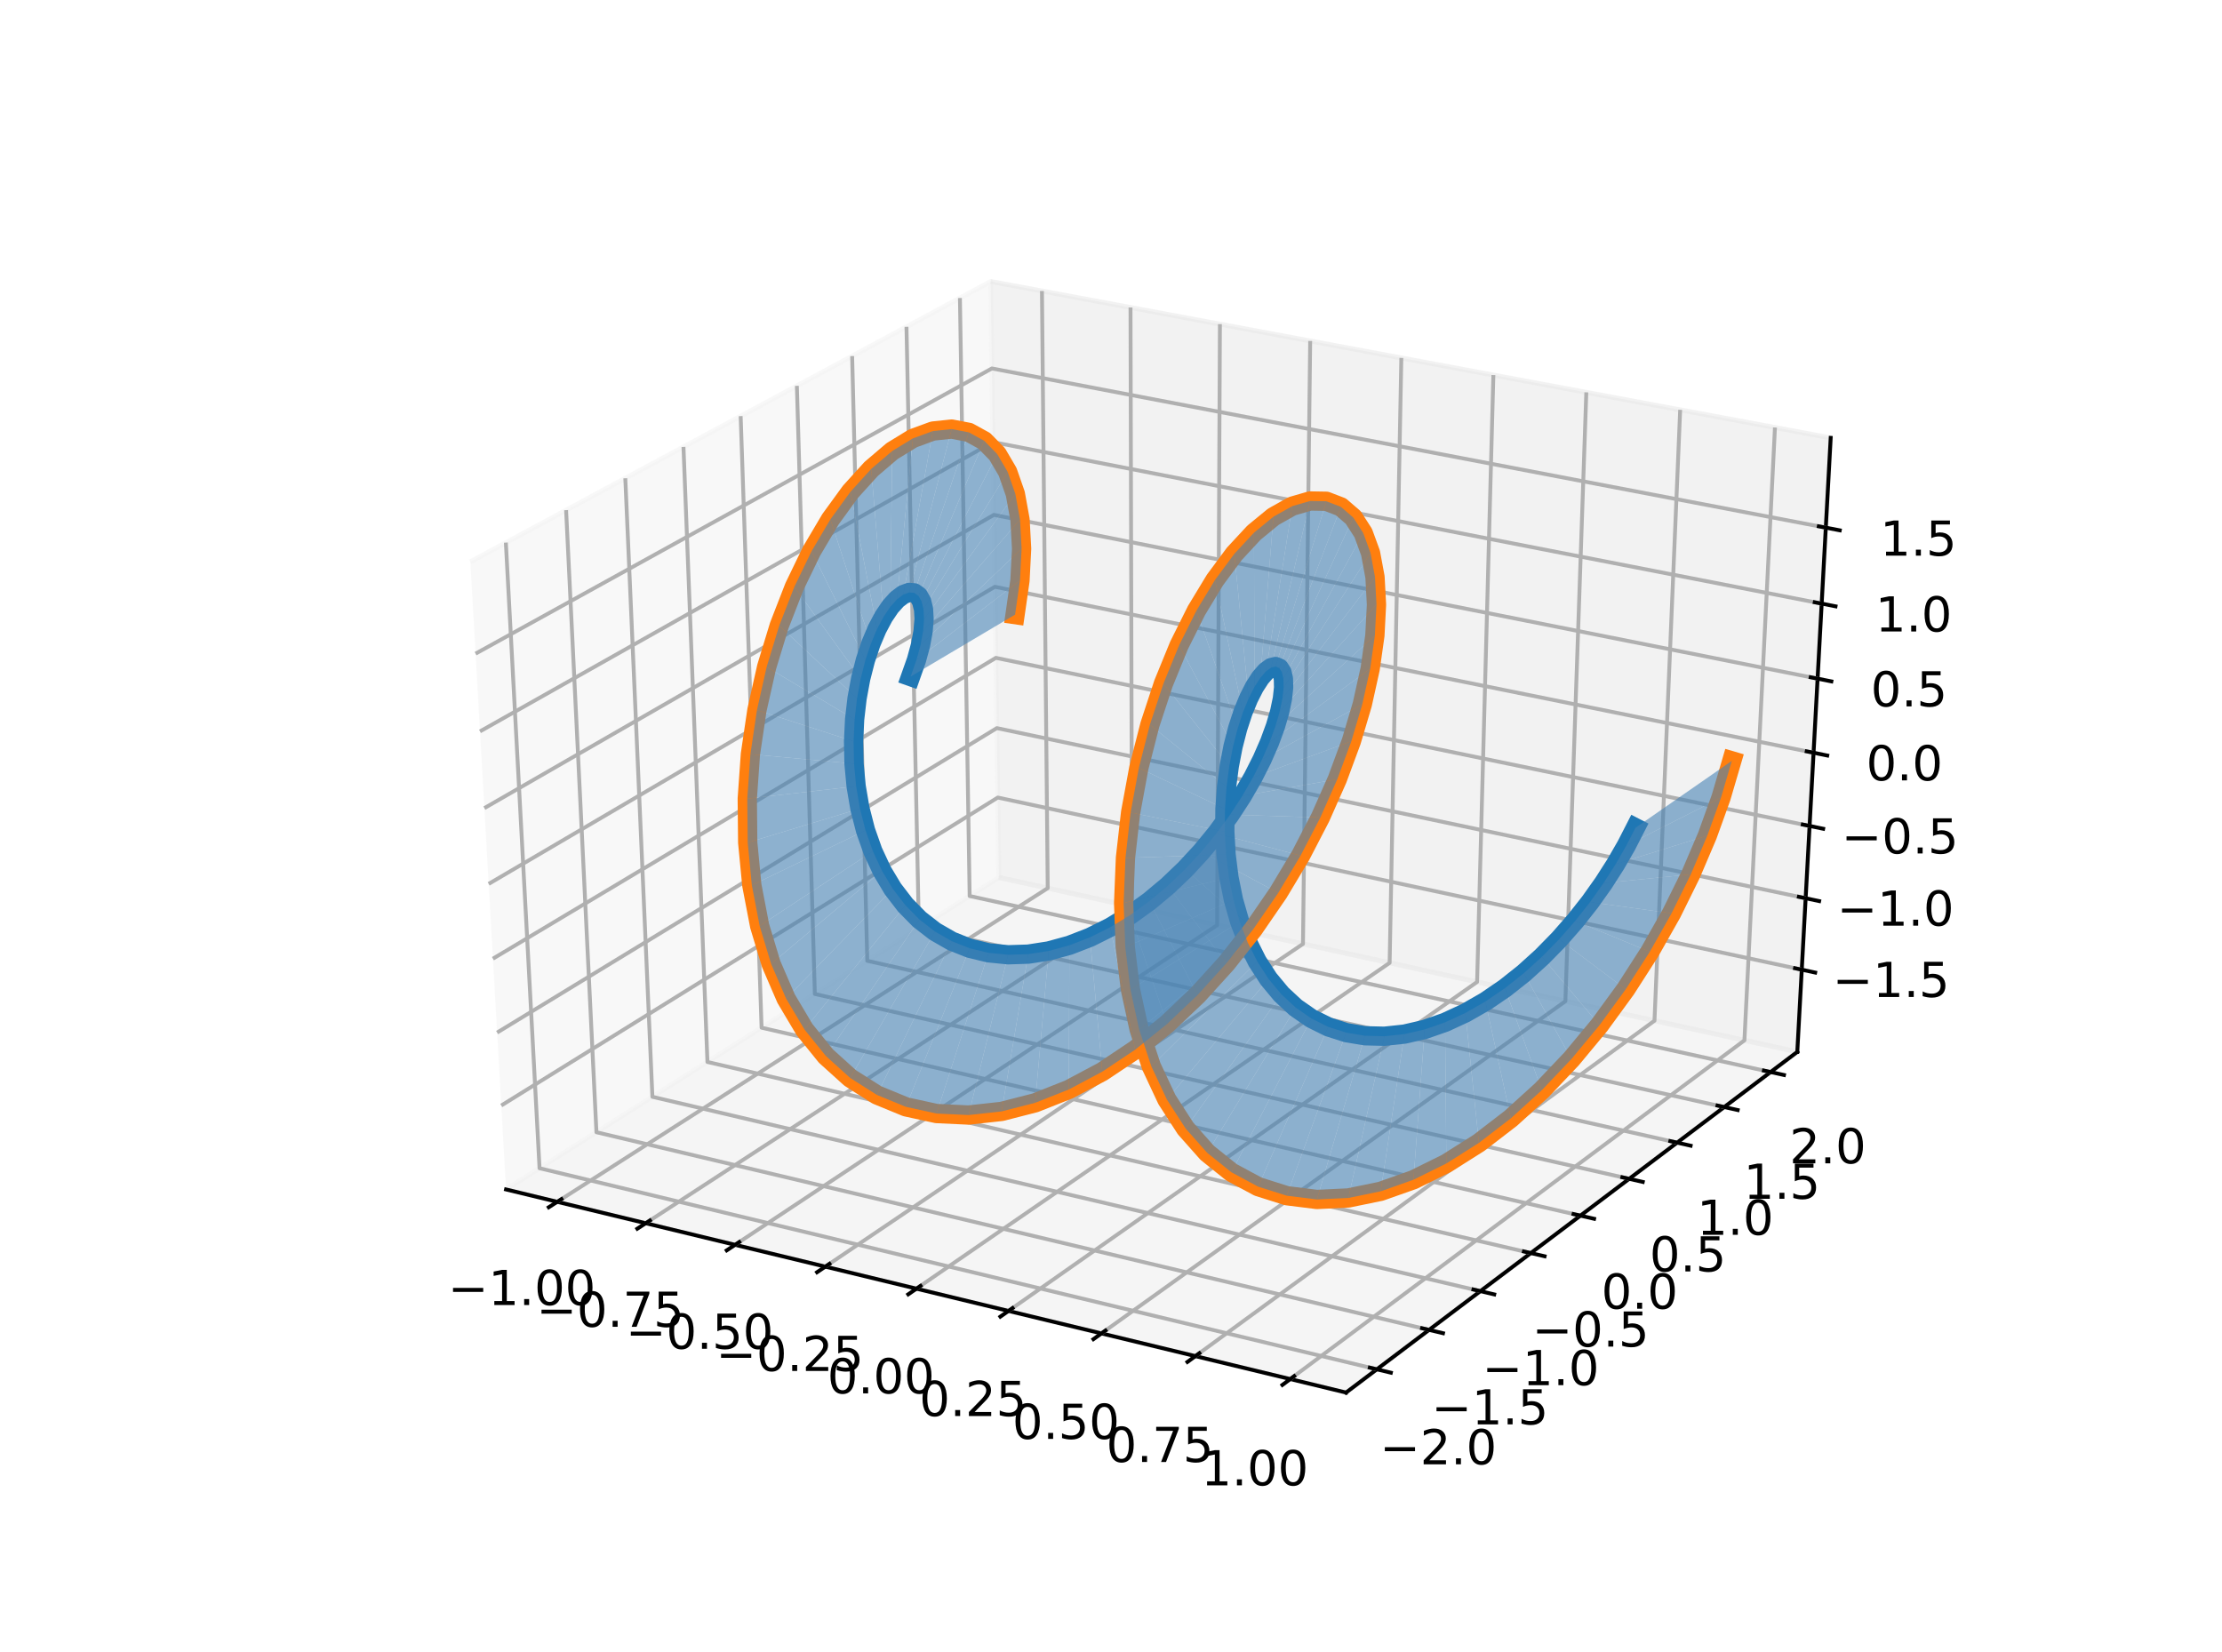<?xml version="1.0" encoding="utf-8" standalone="no"?>
<!DOCTYPE svg PUBLIC "-//W3C//DTD SVG 1.1//EN"
  "http://www.w3.org/Graphics/SVG/1.1/DTD/svg11.dtd">
<!-- Created with matplotlib (https://matplotlib.org/) -->
<svg height="342.72pt" version="1.1" viewBox="0 0 460.8 342.72" width="460.8pt" xmlns="http://www.w3.org/2000/svg" xmlns:xlink="http://www.w3.org/1999/xlink">
 <defs>
  <style type="text/css">
*{stroke-linecap:butt;stroke-linejoin:round;}
  </style>
 </defs>
 <g id="figure_1">
  <g id="patch_1">
   <path d="M 0 342.72 
L 460.8 342.72 
L 460.8 0 
L 0 0 
z
" style="fill:#ffffff;"/>
  </g>
  <g id="patch_2">
   <path d="M 57.6 305.021 
L 414.72 305.021 
L 414.72 41.126 
L 57.6 41.126 
z
" style="fill:#ffffff;"/>
  </g>
  <g id="pane3d_1">
   <g id="patch_3">
    <path d="M 104.942 246.709 
L 207.151 182.009 
L 205.45 58.376 
L 97.541 116.508 
" style="fill:#f2f2f2;opacity:0.5;stroke:#f2f2f2;stroke-linejoin:miter;"/>
   </g>
  </g>
  <g id="pane3d_2">
   <g id="patch_4">
    <path d="M 207.151 182.009 
L 372.721 218.181 
L 379.649 90.82 
L 205.45 58.376 
" style="fill:#e6e6e6;opacity:0.5;stroke:#e6e6e6;stroke-linejoin:miter;"/>
   </g>
  </g>
  <g id="pane3d_3">
   <g id="patch_5">
    <path d="M 104.942 246.709 
L 279.144 288.838 
L 372.721 218.181 
L 207.151 182.009 
" style="fill:#ececec;opacity:0.5;stroke:#ececec;stroke-linejoin:miter;"/>
   </g>
  </g>
  <g id="axis3d_1">
   <g id="line2d_1">
    <path d="M 104.942 246.709 
L 279.144 288.838 
" style="fill:none;stroke:#000000;stroke-linecap:square;stroke-width:0.8;"/>
   </g>
   <g id="Line3DCollection_1">
    <path d="M 115.562 249.278 
L 217.277 184.221 
L 216.082 60.356 
" style="fill:none;stroke:#b0b0b0;stroke-width:0.8;"/>
    <path d="M 133.91 253.715 
L 234.762 188.041 
L 234.446 63.776 
" style="fill:none;stroke:#b0b0b0;stroke-width:0.8;"/>
    <path d="M 152.44 258.196 
L 252.406 191.895 
L 252.987 67.229 
" style="fill:none;stroke:#b0b0b0;stroke-width:0.8;"/>
    <path d="M 171.153 262.722 
L 270.212 195.785 
L 271.708 70.716 
" style="fill:none;stroke:#b0b0b0;stroke-width:0.8;"/>
    <path d="M 190.052 267.292 
L 288.183 199.712 
L 290.61 74.236 
" style="fill:none;stroke:#b0b0b0;stroke-width:0.8;"/>
    <path d="M 209.142 271.909 
L 306.321 203.674 
L 309.697 77.791 
" style="fill:none;stroke:#b0b0b0;stroke-width:0.8;"/>
    <path d="M 228.423 276.572 
L 324.628 207.674 
L 328.971 81.381 
" style="fill:none;stroke:#b0b0b0;stroke-width:0.8;"/>
    <path d="M 247.899 281.282 
L 343.107 211.711 
L 348.435 85.006 
" style="fill:none;stroke:#b0b0b0;stroke-width:0.8;"/>
    <path d="M 267.574 286.04 
L 361.759 215.786 
L 368.092 88.667 
" style="fill:none;stroke:#b0b0b0;stroke-width:0.8;"/>
   </g>
   <g id="xtick_1">
    <g id="line2d_2">
     <path d="M 116.439 248.717 
L 113.806 250.401 
" style="fill:none;stroke:#000000;stroke-linecap:square;stroke-width:0.8;"/>
    </g>
    <g id="text_1">
     <!-- −1.00 -->
     <defs>
      <path d="M 10.594 35.5 
L 73.188 35.5 
L 73.188 27.203 
L 10.594 27.203 
z
" id="DejaVuSans-8722"/>
      <path d="M 12.406 8.297 
L 28.516 8.297 
L 28.516 63.922 
L 10.984 60.406 
L 10.984 69.391 
L 28.422 72.906 
L 38.281 72.906 
L 38.281 8.297 
L 54.391 8.297 
L 54.391 0 
L 12.406 0 
z
" id="DejaVuSans-49"/>
      <path d="M 10.688 12.406 
L 21 12.406 
L 21 0 
L 10.688 0 
z
" id="DejaVuSans-46"/>
      <path d="M 31.781 66.406 
Q 24.172 66.406 20.328 58.906 
Q 16.5 51.422 16.5 36.375 
Q 16.5 21.391 20.328 13.891 
Q 24.172 6.391 31.781 6.391 
Q 39.453 6.391 43.281 13.891 
Q 47.125 21.391 47.125 36.375 
Q 47.125 51.422 43.281 58.906 
Q 39.453 66.406 31.781 66.406 
z
M 31.781 74.219 
Q 44.047 74.219 50.516 64.516 
Q 56.984 54.828 56.984 36.375 
Q 56.984 17.969 50.516 8.266 
Q 44.047 -1.422 31.781 -1.422 
Q 19.531 -1.422 13.062 8.266 
Q 6.594 17.969 6.594 36.375 
Q 6.594 54.828 13.062 64.516 
Q 19.531 74.219 31.781 74.219 
z
" id="DejaVuSans-48"/>
     </defs>
     <g transform="translate(92.893 270.683)scale(0.1 -0.1)">
      <use xlink:href="#DejaVuSans-8722"/>
      <use x="83.789" xlink:href="#DejaVuSans-49"/>
      <use x="147.412" xlink:href="#DejaVuSans-46"/>
      <use x="179.199" xlink:href="#DejaVuSans-48"/>
      <use x="242.822" xlink:href="#DejaVuSans-48"/>
     </g>
    </g>
   </g>
   <g id="xtick_2">
    <g id="line2d_3">
     <path d="M 134.78 253.149 
L 132.169 254.849 
" style="fill:none;stroke:#000000;stroke-linecap:square;stroke-width:0.8;"/>
    </g>
    <g id="text_2">
     <!-- −0.75 -->
     <defs>
      <path d="M 8.203 72.906 
L 55.078 72.906 
L 55.078 68.703 
L 28.609 0 
L 18.312 0 
L 43.219 64.594 
L 8.203 64.594 
z
" id="DejaVuSans-55"/>
      <path d="M 10.797 72.906 
L 49.516 72.906 
L 49.516 64.594 
L 19.828 64.594 
L 19.828 46.734 
Q 21.969 47.469 24.109 47.828 
Q 26.266 48.188 28.422 48.188 
Q 40.625 48.188 47.75 41.5 
Q 54.891 34.812 54.891 23.391 
Q 54.891 11.625 47.562 5.094 
Q 40.234 -1.422 26.906 -1.422 
Q 22.312 -1.422 17.547 -0.641 
Q 12.797 0.141 7.719 1.703 
L 7.719 11.625 
Q 12.109 9.234 16.797 8.062 
Q 21.484 6.891 26.703 6.891 
Q 35.156 6.891 40.078 11.328 
Q 45.016 15.766 45.016 23.391 
Q 45.016 31 40.078 35.438 
Q 35.156 39.891 26.703 39.891 
Q 22.75 39.891 18.812 39.016 
Q 14.891 38.141 10.797 36.281 
z
" id="DejaVuSans-53"/>
     </defs>
     <g transform="translate(111.239 275.197)scale(0.1 -0.1)">
      <use xlink:href="#DejaVuSans-8722"/>
      <use x="83.789" xlink:href="#DejaVuSans-48"/>
      <use x="147.412" xlink:href="#DejaVuSans-46"/>
      <use x="179.199" xlink:href="#DejaVuSans-55"/>
      <use x="242.822" xlink:href="#DejaVuSans-53"/>
     </g>
    </g>
   </g>
   <g id="xtick_3">
    <g id="line2d_4">
     <path d="M 153.302 257.624 
L 150.713 259.341 
" style="fill:none;stroke:#000000;stroke-linecap:square;stroke-width:0.8;"/>
    </g>
    <g id="text_3">
     <!-- −0.50 -->
     <g transform="translate(129.767 279.755)scale(0.1 -0.1)">
      <use xlink:href="#DejaVuSans-8722"/>
      <use x="83.789" xlink:href="#DejaVuSans-48"/>
      <use x="147.412" xlink:href="#DejaVuSans-46"/>
      <use x="179.199" xlink:href="#DejaVuSans-53"/>
      <use x="242.822" xlink:href="#DejaVuSans-48"/>
     </g>
    </g>
   </g>
   <g id="xtick_4">
    <g id="line2d_5">
     <path d="M 172.007 262.144 
L 169.441 263.878 
" style="fill:none;stroke:#000000;stroke-linecap:square;stroke-width:0.8;"/>
    </g>
    <g id="text_4">
     <!-- −0.25 -->
     <defs>
      <path d="M 19.188 8.297 
L 53.609 8.297 
L 53.609 0 
L 7.328 0 
L 7.328 8.297 
Q 12.938 14.109 22.625 23.891 
Q 32.328 33.688 34.812 36.531 
Q 39.547 41.844 41.422 45.531 
Q 43.312 49.219 43.312 52.781 
Q 43.312 58.594 39.234 62.25 
Q 35.156 65.922 28.609 65.922 
Q 23.969 65.922 18.812 64.312 
Q 13.672 62.703 7.812 59.422 
L 7.812 69.391 
Q 13.766 71.781 18.938 73 
Q 24.125 74.219 28.422 74.219 
Q 39.75 74.219 46.484 68.547 
Q 53.219 62.891 53.219 53.422 
Q 53.219 48.922 51.531 44.891 
Q 49.859 40.875 45.406 35.406 
Q 44.188 33.984 37.641 27.219 
Q 31.109 20.453 19.188 8.297 
z
" id="DejaVuSans-50"/>
     </defs>
     <g transform="translate(148.478 284.358)scale(0.1 -0.1)">
      <use xlink:href="#DejaVuSans-8722"/>
      <use x="83.789" xlink:href="#DejaVuSans-48"/>
      <use x="147.412" xlink:href="#DejaVuSans-46"/>
      <use x="179.199" xlink:href="#DejaVuSans-50"/>
      <use x="242.822" xlink:href="#DejaVuSans-53"/>
     </g>
    </g>
   </g>
   <g id="xtick_5">
    <g id="line2d_6">
     <path d="M 190.899 266.709 
L 188.356 268.461 
" style="fill:none;stroke:#000000;stroke-linecap:square;stroke-width:0.8;"/>
    </g>
    <g id="text_5">
     <!-- 0.00 -->
     <g transform="translate(171.567 289.007)scale(0.1 -0.1)">
      <use xlink:href="#DejaVuSans-48"/>
      <use x="63.623" xlink:href="#DejaVuSans-46"/>
      <use x="95.41" xlink:href="#DejaVuSans-48"/>
      <use x="159.033" xlink:href="#DejaVuSans-48"/>
     </g>
    </g>
   </g>
   <g id="xtick_6">
    <g id="line2d_7">
     <path d="M 209.98 271.32 
L 207.461 273.089 
" style="fill:none;stroke:#000000;stroke-linecap:square;stroke-width:0.8;"/>
    </g>
    <g id="text_6">
     <!-- 0.25 -->
     <g transform="translate(190.655 293.703)scale(0.1 -0.1)">
      <use xlink:href="#DejaVuSans-48"/>
      <use x="63.623" xlink:href="#DejaVuSans-46"/>
      <use x="95.41" xlink:href="#DejaVuSans-50"/>
      <use x="159.033" xlink:href="#DejaVuSans-53"/>
     </g>
    </g>
   </g>
   <g id="xtick_7">
    <g id="line2d_8">
     <path d="M 229.254 275.977 
L 226.758 277.764 
" style="fill:none;stroke:#000000;stroke-linecap:square;stroke-width:0.8;"/>
    </g>
    <g id="text_7">
     <!-- 0.50 -->
     <g transform="translate(209.936 298.447)scale(0.1 -0.1)">
      <use xlink:href="#DejaVuSans-48"/>
      <use x="63.623" xlink:href="#DejaVuSans-46"/>
      <use x="95.41" xlink:href="#DejaVuSans-53"/>
      <use x="159.033" xlink:href="#DejaVuSans-48"/>
     </g>
    </g>
   </g>
   <g id="xtick_8">
    <g id="line2d_9">
     <path d="M 248.722 280.681 
L 246.252 282.486 
" style="fill:none;stroke:#000000;stroke-linecap:square;stroke-width:0.8;"/>
    </g>
    <g id="text_8">
     <!-- 0.75 -->
     <g transform="translate(229.412 303.238)scale(0.1 -0.1)">
      <use xlink:href="#DejaVuSans-48"/>
      <use x="63.623" xlink:href="#DejaVuSans-46"/>
      <use x="95.41" xlink:href="#DejaVuSans-55"/>
      <use x="159.033" xlink:href="#DejaVuSans-53"/>
     </g>
    </g>
   </g>
   <g id="xtick_9">
    <g id="line2d_10">
     <path d="M 268.388 285.433 
L 265.943 287.256 
" style="fill:none;stroke:#000000;stroke-linecap:square;stroke-width:0.8;"/>
    </g>
    <g id="text_9">
     <!-- 1.00 -->
     <g transform="translate(249.087 308.079)scale(0.1 -0.1)">
      <use xlink:href="#DejaVuSans-49"/>
      <use x="63.623" xlink:href="#DejaVuSans-46"/>
      <use x="95.41" xlink:href="#DejaVuSans-48"/>
      <use x="159.033" xlink:href="#DejaVuSans-48"/>
     </g>
    </g>
   </g>
  </g>
  <g id="axis3d_2">
   <g id="line2d_11">
    <path d="M 372.721 218.181 
L 279.144 288.838 
" style="fill:none;stroke:#000000;stroke-linecap:square;stroke-width:0.8;"/>
   </g>
   <g id="Line3DCollection_2">
    <path d="M 104.905 112.541 
L 111.891 242.31 
L 285.526 284.019 
" style="fill:none;stroke:#b0b0b0;stroke-width:0.8;"/>
    <path d="M 117.399 105.81 
L 123.691 234.841 
L 296.356 275.841 
" style="fill:none;stroke:#b0b0b0;stroke-width:0.8;"/>
    <path d="M 129.675 99.197 
L 135.296 227.495 
L 307 267.805 
" style="fill:none;stroke:#b0b0b0;stroke-width:0.8;"/>
    <path d="M 141.74 92.697 
L 146.71 220.269 
L 317.461 259.906 
" style="fill:none;stroke:#b0b0b0;stroke-width:0.8;"/>
    <path d="M 153.599 86.309 
L 157.939 213.161 
L 327.744 252.142 
" style="fill:none;stroke:#b0b0b0;stroke-width:0.8;"/>
    <path d="M 165.256 80.029 
L 168.987 206.167 
L 337.853 244.508 
" style="fill:none;stroke:#b0b0b0;stroke-width:0.8;"/>
    <path d="M 176.717 73.855 
L 179.858 199.286 
L 347.794 237.002 
" style="fill:none;stroke:#b0b0b0;stroke-width:0.8;"/>
    <path d="M 187.987 67.783 
L 190.557 192.513 
L 357.571 229.62 
" style="fill:none;stroke:#b0b0b0;stroke-width:0.8;"/>
    <path d="M 199.07 61.812 
L 201.087 185.848 
L 367.186 222.36 
" style="fill:none;stroke:#b0b0b0;stroke-width:0.8;"/>
   </g>
   <g id="xtick_10">
    <g id="line2d_12">
     <path d="M 284.073 283.67 
L 288.436 284.717 
" style="fill:none;stroke:#000000;stroke-linecap:square;stroke-width:0.8;"/>
    </g>
    <g id="text_10">
     <!-- −2.0 -->
     <g transform="translate(286.13 303.717)scale(0.1 -0.1)">
      <use xlink:href="#DejaVuSans-8722"/>
      <use x="83.789" xlink:href="#DejaVuSans-50"/>
      <use x="147.412" xlink:href="#DejaVuSans-46"/>
      <use x="179.199" xlink:href="#DejaVuSans-48"/>
     </g>
    </g>
   </g>
   <g id="xtick_11">
    <g id="line2d_13">
     <path d="M 294.912 275.498 
L 299.249 276.528 
" style="fill:none;stroke:#000000;stroke-linecap:square;stroke-width:0.8;"/>
    </g>
    <g id="text_11">
     <!-- −1.5 -->
     <g transform="translate(296.843 295.438)scale(0.1 -0.1)">
      <use xlink:href="#DejaVuSans-8722"/>
      <use x="83.789" xlink:href="#DejaVuSans-49"/>
      <use x="147.412" xlink:href="#DejaVuSans-46"/>
      <use x="179.199" xlink:href="#DejaVuSans-53"/>
     </g>
    </g>
   </g>
   <g id="xtick_12">
    <g id="line2d_14">
     <path d="M 305.564 267.467 
L 309.875 268.48 
" style="fill:none;stroke:#000000;stroke-linecap:square;stroke-width:0.8;"/>
    </g>
    <g id="text_12">
     <!-- −1.0 -->
     <g transform="translate(307.372 287.302)scale(0.1 -0.1)">
      <use xlink:href="#DejaVuSans-8722"/>
      <use x="83.789" xlink:href="#DejaVuSans-49"/>
      <use x="147.412" xlink:href="#DejaVuSans-46"/>
      <use x="179.199" xlink:href="#DejaVuSans-48"/>
     </g>
    </g>
   </g>
   <g id="xtick_13">
    <g id="line2d_15">
     <path d="M 316.033 259.575 
L 320.318 260.569 
" style="fill:none;stroke:#000000;stroke-linecap:square;stroke-width:0.8;"/>
    </g>
    <g id="text_13">
     <!-- −0.5 -->
     <g transform="translate(317.721 279.305)scale(0.1 -0.1)">
      <use xlink:href="#DejaVuSans-8722"/>
      <use x="83.789" xlink:href="#DejaVuSans-48"/>
      <use x="147.412" xlink:href="#DejaVuSans-46"/>
      <use x="179.199" xlink:href="#DejaVuSans-53"/>
     </g>
    </g>
   </g>
   <g id="xtick_14">
    <g id="line2d_16">
     <path d="M 326.325 251.816 
L 330.585 252.794 
" style="fill:none;stroke:#000000;stroke-linecap:square;stroke-width:0.8;"/>
    </g>
    <g id="text_14">
     <!-- 0.0 -->
     <g transform="translate(332.083 271.445)scale(0.1 -0.1)">
      <use xlink:href="#DejaVuSans-48"/>
      <use x="63.623" xlink:href="#DejaVuSans-46"/>
      <use x="95.41" xlink:href="#DejaVuSans-48"/>
     </g>
    </g>
   </g>
   <g id="xtick_15">
    <g id="line2d_17">
     <path d="M 336.443 244.188 
L 340.678 245.149 
" style="fill:none;stroke:#000000;stroke-linecap:square;stroke-width:0.8;"/>
    </g>
    <g id="text_15">
     <!-- 0.5 -->
     <g transform="translate(342.085 263.716)scale(0.1 -0.1)">
      <use xlink:href="#DejaVuSans-48"/>
      <use x="63.623" xlink:href="#DejaVuSans-46"/>
      <use x="95.41" xlink:href="#DejaVuSans-53"/>
     </g>
    </g>
   </g>
   <g id="xtick_16">
    <g id="line2d_18">
     <path d="M 346.392 236.687 
L 350.602 237.633 
" style="fill:none;stroke:#000000;stroke-linecap:square;stroke-width:0.8;"/>
    </g>
    <g id="text_16">
     <!-- 1.0 -->
     <g transform="translate(351.919 256.117)scale(0.1 -0.1)">
      <use xlink:href="#DejaVuSans-49"/>
      <use x="63.623" xlink:href="#DejaVuSans-46"/>
      <use x="95.41" xlink:href="#DejaVuSans-48"/>
     </g>
    </g>
   </g>
   <g id="xtick_17">
    <g id="line2d_19">
     <path d="M 356.176 229.31 
L 360.362 230.24 
" style="fill:none;stroke:#000000;stroke-linecap:square;stroke-width:0.8;"/>
    </g>
    <g id="text_17">
     <!-- 1.5 -->
     <g transform="translate(361.591 248.643)scale(0.1 -0.1)">
      <use xlink:href="#DejaVuSans-49"/>
      <use x="63.623" xlink:href="#DejaVuSans-46"/>
      <use x="95.41" xlink:href="#DejaVuSans-53"/>
     </g>
    </g>
   </g>
   <g id="xtick_18">
    <g id="line2d_20">
     <path d="M 365.8 222.055 
L 369.961 222.97 
" style="fill:none;stroke:#000000;stroke-linecap:square;stroke-width:0.8;"/>
    </g>
    <g id="text_18">
     <!-- 2.0 -->
     <g transform="translate(371.103 241.293)scale(0.1 -0.1)">
      <use xlink:href="#DejaVuSans-50"/>
      <use x="63.623" xlink:href="#DejaVuSans-46"/>
      <use x="95.41" xlink:href="#DejaVuSans-48"/>
     </g>
    </g>
   </g>
  </g>
  <g id="axis3d_3">
   <g id="line2d_21">
    <path d="M 372.721 218.181 
L 379.649 90.82 
" style="fill:none;stroke:#000000;stroke-linecap:square;stroke-width:0.8;"/>
   </g>
   <g id="Line3DCollection_3">
    <path d="M 373.649 201.127 
L 206.923 165.423 
L 103.952 229.302 
" style="fill:none;stroke:#b0b0b0;stroke-width:0.8;"/>
    <path d="M 374.455 186.311 
L 206.725 151.021 
L 103.092 214.171 
" style="fill:none;stroke:#b0b0b0;stroke-width:0.8;"/>
    <path d="M 375.27 171.313 
L 206.524 136.451 
L 102.221 198.849 
" style="fill:none;stroke:#b0b0b0;stroke-width:0.8;"/>
    <path d="M 376.096 156.131 
L 206.321 121.708 
L 101.339 183.333 
" style="fill:none;stroke:#b0b0b0;stroke-width:0.8;"/>
    <path d="M 376.932 140.762 
L 206.116 106.792 
L 100.446 167.618 
" style="fill:none;stroke:#b0b0b0;stroke-width:0.8;"/>
    <path d="M 377.779 125.201 
L 205.908 91.697 
L 99.542 151.7 
" style="fill:none;stroke:#b0b0b0;stroke-width:0.8;"/>
    <path d="M 378.636 109.445 
L 205.698 76.422 
L 98.625 135.576 
" style="fill:none;stroke:#b0b0b0;stroke-width:0.8;"/>
   </g>
   <g id="xtick_19">
    <g id="line2d_22">
     <path d="M 372.257 200.829 
L 376.435 201.724 
" style="fill:none;stroke:#000000;stroke-linecap:square;stroke-width:0.8;"/>
    </g>
    <g id="text_19">
     <!-- −1.5 -->
     <g transform="translate(380.032 206.79)scale(0.1 -0.1)">
      <use xlink:href="#DejaVuSans-8722"/>
      <use x="83.789" xlink:href="#DejaVuSans-49"/>
      <use x="147.412" xlink:href="#DejaVuSans-46"/>
      <use x="179.199" xlink:href="#DejaVuSans-53"/>
     </g>
    </g>
   </g>
   <g id="xtick_20">
    <g id="line2d_23">
     <path d="M 373.055 186.016 
L 377.258 186.9 
" style="fill:none;stroke:#000000;stroke-linecap:square;stroke-width:0.8;"/>
    </g>
    <g id="text_20">
     <!-- −1.0 -->
     <g transform="translate(380.948 191.996)scale(0.1 -0.1)">
      <use xlink:href="#DejaVuSans-8722"/>
      <use x="83.789" xlink:href="#DejaVuSans-49"/>
      <use x="147.412" xlink:href="#DejaVuSans-46"/>
      <use x="179.199" xlink:href="#DejaVuSans-48"/>
     </g>
    </g>
   </g>
   <g id="xtick_21">
    <g id="line2d_24">
     <path d="M 373.861 171.022 
L 378.091 171.896 
" style="fill:none;stroke:#000000;stroke-linecap:square;stroke-width:0.8;"/>
    </g>
    <g id="text_21">
     <!-- −0.5 -->
     <g transform="translate(381.876 177.021)scale(0.1 -0.1)">
      <use xlink:href="#DejaVuSans-8722"/>
      <use x="83.789" xlink:href="#DejaVuSans-48"/>
      <use x="147.412" xlink:href="#DejaVuSans-46"/>
      <use x="179.199" xlink:href="#DejaVuSans-53"/>
     </g>
    </g>
   </g>
   <g id="xtick_22">
    <g id="line2d_25">
     <path d="M 374.678 155.844 
L 378.935 156.707 
" style="fill:none;stroke:#000000;stroke-linecap:square;stroke-width:0.8;"/>
    </g>
    <g id="text_22">
     <!-- 0.0 -->
     <g transform="translate(387.004 161.863)scale(0.1 -0.1)">
      <use xlink:href="#DejaVuSans-48"/>
      <use x="63.623" xlink:href="#DejaVuSans-46"/>
      <use x="95.41" xlink:href="#DejaVuSans-48"/>
     </g>
    </g>
   </g>
   <g id="xtick_23">
    <g id="line2d_26">
     <path d="M 375.505 140.478 
L 379.789 141.33 
" style="fill:none;stroke:#000000;stroke-linecap:square;stroke-width:0.8;"/>
    </g>
    <g id="text_23">
     <!-- 0.5 -->
     <g transform="translate(387.955 146.517)scale(0.1 -0.1)">
      <use xlink:href="#DejaVuSans-48"/>
      <use x="63.623" xlink:href="#DejaVuSans-46"/>
      <use x="95.41" xlink:href="#DejaVuSans-53"/>
     </g>
    </g>
   </g>
   <g id="xtick_24">
    <g id="line2d_27">
     <path d="M 376.342 124.921 
L 380.654 125.761 
" style="fill:none;stroke:#000000;stroke-linecap:square;stroke-width:0.8;"/>
    </g>
    <g id="text_24">
     <!-- 1.0 -->
     <g transform="translate(388.917 130.981)scale(0.1 -0.1)">
      <use xlink:href="#DejaVuSans-49"/>
      <use x="63.623" xlink:href="#DejaVuSans-46"/>
      <use x="95.41" xlink:href="#DejaVuSans-48"/>
     </g>
    </g>
   </g>
   <g id="xtick_25">
    <g id="line2d_28">
     <path d="M 377.19 109.169 
L 381.53 109.997 
" style="fill:none;stroke:#000000;stroke-linecap:square;stroke-width:0.8;"/>
    </g>
    <g id="text_25">
     <!-- 1.5 -->
     <g transform="translate(389.891 115.25)scale(0.1 -0.1)">
      <use xlink:href="#DejaVuSans-49"/>
      <use x="63.623" xlink:href="#DejaVuSans-46"/>
      <use x="95.41" xlink:href="#DejaVuSans-53"/>
     </g>
    </g>
   </g>
  </g>
  <g id="axes_1">
   <g id="line2d_29">
    <path clip-path="url(#pd37c871568)" d="M 188.842 140.335 
L 190.049 136.921 
L 190.909 133.763 
L 191.431 130.916 
L 191.628 128.432 
L 191.518 126.357 
L 191.124 124.733 
L 190.473 123.593 
L 189.599 122.967 
L 188.536 122.873 
L 187.326 123.323 
L 186.01 124.319 
L 184.633 125.855 
L 183.244 127.913 
L 181.888 130.469 
L 180.614 133.488 
L 179.469 136.927 
L 178.496 140.734 
L 177.737 144.852 
L 177.232 149.215 
L 177.014 153.757 
L 177.111 158.403 
L 177.546 163.079 
L 178.337 167.712 
L 179.493 172.228 
L 181.019 176.555 
L 182.912 180.626 
L 185.164 184.379 
L 187.759 187.759 
L 190.676 190.716 
L 193.89 193.211 
L 197.371 195.209 
L 201.084 196.688 
L 204.993 197.632 
L 209.058 198.036 
L 213.237 197.902 
L 217.488 197.241 
L 221.768 196.071 
L 226.035 194.419 
L 230.247 192.319 
L 234.364 189.809 
L 238.348 186.934 
L 242.162 183.746 
L 245.773 180.297 
L 249.15 176.645 
L 252.267 172.851 
L 255.101 168.977 
L 257.632 165.087 
L 259.846 161.244 
L 261.731 157.512 
L 263.283 153.955 
L 264.499 150.632 
L 265.383 147.602 
L 265.944 144.919 
L 266.196 142.632 
L 266.155 140.786 
L 265.846 139.42 
L 265.296 138.564 
L 264.536 138.242 
L 263.601 138.47 
L 262.532 139.253 
L 261.369 140.59 
L 260.156 142.467 
L 258.939 144.863 
L 257.763 147.747 
L 256.673 151.078 
L 255.716 154.808 
L 254.931 158.88 
L 254.361 163.232 
L 254.04 167.795 
L 254 172.496 
L 254.267 177.261 
L 254.863 182.014 
L 255.802 186.679 
L 257.093 191.181 
L 258.739 195.452 
L 260.736 199.425 
L 263.074 203.04 
L 265.738 206.244 
L 268.707 208.994 
L 271.955 211.251 
L 275.454 212.988 
L 279.17 214.186 
L 283.066 214.835 
L 287.106 214.934 
L 291.249 214.49 
L 295.454 213.52 
L 299.681 212.048 
L 303.89 210.104 
L 308.041 207.726 
L 312.096 204.957 
L 316.018 201.847 
L 319.774 198.449 
L 323.331 194.819 
L 326.662 191.019 
L 329.742 187.111 
L 332.547 183.159 
L 335.062 179.228 
L 337.271 175.383 
L 339.165 171.688 
" style="fill:none;stroke:#1f77b4;stroke-linecap:square;stroke-width:4;"/>
   </g>
   <g id="line2d_30">
    <path clip-path="url(#pd37c871568)" d="M 210.508 127.482 
L 211.523 120.407 
L 211.861 113.802 
L 211.534 107.778 
L 210.561 102.435 
L 208.97 97.873 
L 206.801 94.177 
L 204.103 91.425 
L 200.933 89.682 
L 197.36 88.998 
L 193.46 89.408 
L 189.317 90.926 
L 185.023 93.551 
L 180.673 97.259 
L 176.369 102.004 
L 172.211 107.722 
L 168.3 114.328 
L 164.732 121.715 
L 161.602 129.762 
L 158.992 138.332 
L 156.977 147.276 
L 155.62 156.438 
L 154.97 165.656 
L 155.062 174.769 
L 155.916 183.617 
L 157.537 192.052 
L 159.915 199.93 
L 163.024 207.126 
L 166.828 213.527 
L 171.277 219.038 
L 176.312 223.585 
L 181.866 227.111 
L 187.863 229.577 
L 194.225 230.966 
L 200.87 231.276 
L 207.713 230.524 
L 214.67 228.741 
L 221.658 225.973 
L 228.596 222.279 
L 235.406 217.729 
L 242.012 212.403 
L 248.346 206.389 
L 254.34 199.784 
L 259.936 192.689 
L 265.079 185.212 
L 269.72 177.464 
L 273.816 169.56 
L 277.332 161.616 
L 280.239 153.75 
L 282.515 146.081 
L 284.146 138.726 
L 285.125 131.8 
L 285.456 125.417 
L 285.148 119.682 
L 284.222 114.698 
L 282.707 110.557 
L 280.642 107.344 
L 278.076 105.13 
L 275.066 103.972 
L 271.68 103.914 
L 267.992 104.979 
L 264.085 107.174 
L 260.05 110.485 
L 255.978 114.875 
L 251.968 120.287 
L 248.118 126.644 
L 244.523 133.846 
L 241.277 141.777 
L 238.468 150.303 
L 236.175 159.276 
L 234.466 168.541 
L 233.4 177.935 
L 233.022 187.29 
L 233.36 196.445 
L 234.432 205.241 
L 236.238 213.53 
L 238.766 221.174 
L 241.989 228.054 
L 245.869 234.065 
L 250.356 239.122 
L 255.392 243.159 
L 260.912 246.13 
L 266.843 248.009 
L 273.11 248.787 
L 279.632 248.474 
L 286.332 247.096 
L 293.128 244.695 
L 299.942 241.325 
L 306.697 237.054 
L 313.32 231.958 
L 319.74 226.126 
L 325.891 219.651 
L 331.711 212.636 
L 337.145 205.186 
L 342.14 197.413 
L 346.65 189.434 
L 350.636 181.364 
L 354.065 173.323 
L 356.907 165.432 
L 359.145 157.81 
" style="fill:none;stroke:#ff7f0e;stroke-linecap:square;stroke-width:4;"/>
   </g>
   <g id="Poly3DCollection_1">
    <defs>
     <path d="M 188.842 -202.385 
L 190.049 -205.799 
L 211.523 -222.313 
L 210.508 -215.238 
z
" id="mb7dd69dba9"/>
    </defs>
    <g clip-path="url(#pd37c871568)">
     <use style="fill:#4682b4;fill-opacity:0.6;" x="0" xlink:href="#mb7dd69dba9" y="342.72"/>
    </g>
   </g>
   <g id="Poly3DCollection_2">
    <defs>
     <path d="M 190.049 -205.799 
L 190.909 -208.957 
L 211.861 -228.918 
L 211.523 -222.313 
z
" id="m1c8cd0582a"/>
    </defs>
    <g clip-path="url(#pd37c871568)">
     <use style="fill:#4682b4;fill-opacity:0.6;" x="0" xlink:href="#m1c8cd0582a" y="342.72"/>
    </g>
   </g>
   <g id="Poly3DCollection_3">
    <defs>
     <path d="M 190.909 -208.957 
L 191.431 -211.804 
L 211.534 -234.942 
L 211.861 -228.918 
z
" id="m623b295614"/>
    </defs>
    <g clip-path="url(#pd37c871568)">
     <use style="fill:#4682b4;fill-opacity:0.6;" x="0" xlink:href="#m623b295614" y="342.72"/>
    </g>
   </g>
   <g id="Poly3DCollection_4">
    <defs>
     <path d="M 191.431 -211.804 
L 191.628 -214.288 
L 210.561 -240.285 
L 211.534 -234.942 
z
" id="m314ce17213"/>
    </defs>
    <g clip-path="url(#pd37c871568)">
     <use style="fill:#4682b4;fill-opacity:0.6;" x="0" xlink:href="#m314ce17213" y="342.72"/>
    </g>
   </g>
   <g id="Poly3DCollection_5">
    <defs>
     <path d="M 191.628 -214.288 
L 191.518 -216.363 
L 208.97 -244.847 
L 210.561 -240.285 
z
" id="m4fa7f79394"/>
    </defs>
    <g clip-path="url(#pd37c871568)">
     <use style="fill:#4682b4;fill-opacity:0.6;" x="0" xlink:href="#m4fa7f79394" y="342.72"/>
    </g>
   </g>
   <g id="Poly3DCollection_6">
    <defs>
     <path d="M 245.773 -162.423 
L 249.15 -166.075 
L 265.079 -157.508 
L 259.936 -150.031 
z
" id="mff66834288"/>
    </defs>
    <g clip-path="url(#pd37c871568)">
     <use style="fill:#4682b4;fill-opacity:0.6;" x="0" xlink:href="#mff66834288" y="342.72"/>
    </g>
   </g>
   <g id="Poly3DCollection_7">
    <defs>
     <path d="M 242.162 -158.974 
L 245.773 -162.423 
L 259.936 -150.031 
L 254.34 -142.936 
z
" id="m60c85eee20"/>
    </defs>
    <g clip-path="url(#pd37c871568)">
     <use style="fill:#4682b4;fill-opacity:0.6;" x="0" xlink:href="#m60c85eee20" y="342.72"/>
    </g>
   </g>
   <g id="Poly3DCollection_8">
    <defs>
     <path d="M 249.15 -166.075 
L 252.267 -169.869 
L 269.72 -165.256 
L 265.079 -157.508 
z
" id="m11bfcf3010"/>
    </defs>
    <g clip-path="url(#pd37c871568)">
     <use style="fill:#4682b4;fill-opacity:0.6;" x="0" xlink:href="#m11bfcf3010" y="342.72"/>
    </g>
   </g>
   <g id="Poly3DCollection_9">
    <defs>
     <path d="M 238.348 -155.786 
L 242.162 -158.974 
L 254.34 -142.936 
L 248.346 -136.331 
z
" id="m2c182e22f4"/>
    </defs>
    <g clip-path="url(#pd37c871568)">
     <use style="fill:#4682b4;fill-opacity:0.6;" x="0" xlink:href="#m2c182e22f4" y="342.72"/>
    </g>
   </g>
   <g id="Poly3DCollection_10">
    <defs>
     <path d="M 252.267 -169.869 
L 255.101 -173.743 
L 273.816 -173.16 
L 269.72 -165.256 
z
" id="mdcd1e387a4"/>
    </defs>
    <g clip-path="url(#pd37c871568)">
     <use style="fill:#4682b4;fill-opacity:0.6;" x="0" xlink:href="#mdcd1e387a4" y="342.72"/>
    </g>
   </g>
   <g id="Poly3DCollection_11">
    <defs>
     <path d="M 234.364 -152.911 
L 238.348 -155.786 
L 248.346 -136.331 
L 242.012 -130.317 
z
" id="m6a941ee3d3"/>
    </defs>
    <g clip-path="url(#pd37c871568)">
     <use style="fill:#4682b4;fill-opacity:0.6;" x="0" xlink:href="#m6a941ee3d3" y="342.72"/>
    </g>
   </g>
   <g id="Poly3DCollection_12">
    <defs>
     <path d="M 255.101 -173.743 
L 257.632 -177.633 
L 277.332 -181.104 
L 273.816 -173.16 
z
" id="m597942ef27"/>
    </defs>
    <g clip-path="url(#pd37c871568)">
     <use style="fill:#4682b4;fill-opacity:0.6;" x="0" xlink:href="#m597942ef27" y="342.72"/>
    </g>
   </g>
   <g id="Poly3DCollection_13">
    <defs>
     <path d="M 191.518 -216.363 
L 191.124 -217.987 
L 206.801 -248.543 
L 208.97 -244.847 
z
" id="mc098982215"/>
    </defs>
    <g clip-path="url(#pd37c871568)">
     <use style="fill:#4682b4;fill-opacity:0.6;" x="0" xlink:href="#mc098982215" y="342.72"/>
    </g>
   </g>
   <g id="Poly3DCollection_14">
    <defs>
     <path d="M 230.247 -150.401 
L 234.364 -152.911 
L 242.012 -130.317 
L 235.406 -124.991 
z
" id="maad3a8702c"/>
    </defs>
    <g clip-path="url(#pd37c871568)">
     <use style="fill:#4682b4;fill-opacity:0.6;" x="0" xlink:href="#maad3a8702c" y="342.72"/>
    </g>
   </g>
   <g id="Poly3DCollection_15">
    <defs>
     <path d="M 257.632 -177.633 
L 259.846 -181.476 
L 280.239 -188.97 
L 277.332 -181.104 
z
" id="ma325f919b4"/>
    </defs>
    <g clip-path="url(#pd37c871568)">
     <use style="fill:#4682b4;fill-opacity:0.6;" x="0" xlink:href="#ma325f919b4" y="342.72"/>
    </g>
   </g>
   <g id="Poly3DCollection_16">
    <defs>
     <path d="M 226.035 -148.301 
L 230.247 -150.401 
L 235.406 -124.991 
L 228.596 -120.441 
z
" id="m24cc21e5f4"/>
    </defs>
    <g clip-path="url(#pd37c871568)">
     <use style="fill:#4682b4;fill-opacity:0.6;" x="0" xlink:href="#m24cc21e5f4" y="342.72"/>
    </g>
   </g>
   <g id="Poly3DCollection_17">
    <defs>
     <path d="M 259.846 -181.476 
L 261.731 -185.208 
L 282.515 -196.639 
L 280.239 -188.97 
z
" id="mae5f884e7a"/>
    </defs>
    <g clip-path="url(#pd37c871568)">
     <use style="fill:#4682b4;fill-opacity:0.6;" x="0" xlink:href="#mae5f884e7a" y="342.72"/>
    </g>
   </g>
   <g id="Poly3DCollection_18">
    <defs>
     <path d="M 191.124 -217.987 
L 190.473 -219.127 
L 204.103 -251.295 
L 206.801 -248.543 
z
" id="ma083417709"/>
    </defs>
    <g clip-path="url(#pd37c871568)">
     <use style="fill:#4682b4;fill-opacity:0.6;" x="0" xlink:href="#ma083417709" y="342.72"/>
    </g>
   </g>
   <g id="Poly3DCollection_19">
    <defs>
     <path d="M 221.768 -146.649 
L 226.035 -148.301 
L 228.596 -120.441 
L 221.658 -116.747 
z
" id="m3693ea6a46"/>
    </defs>
    <g clip-path="url(#pd37c871568)">
     <use style="fill:#4682b4;fill-opacity:0.6;" x="0" xlink:href="#m3693ea6a46" y="342.72"/>
    </g>
   </g>
   <g id="Poly3DCollection_20">
    <defs>
     <path d="M 261.731 -185.208 
L 263.283 -188.765 
L 284.146 -203.994 
L 282.515 -196.639 
z
" id="me988c5884d"/>
    </defs>
    <g clip-path="url(#pd37c871568)">
     <use style="fill:#4682b4;fill-opacity:0.6;" x="0" xlink:href="#me988c5884d" y="342.72"/>
    </g>
   </g>
   <g id="Poly3DCollection_21">
    <defs>
     <path d="M 217.488 -145.479 
L 221.768 -146.649 
L 221.658 -116.747 
L 214.67 -113.979 
z
" id="m9f153e2c17"/>
    </defs>
    <g clip-path="url(#pd37c871568)">
     <use style="fill:#4682b4;fill-opacity:0.6;" x="0" xlink:href="#m9f153e2c17" y="342.72"/>
    </g>
   </g>
   <g id="Poly3DCollection_22">
    <defs>
     <path d="M 263.283 -188.765 
L 264.499 -192.088 
L 285.125 -210.92 
L 284.146 -203.994 
z
" id="m2f21a846bd"/>
    </defs>
    <g clip-path="url(#pd37c871568)">
     <use style="fill:#4682b4;fill-opacity:0.6;" x="0" xlink:href="#m2f21a846bd" y="342.72"/>
    </g>
   </g>
   <g id="Poly3DCollection_23">
    <defs>
     <path d="M 213.237 -144.818 
L 217.488 -145.479 
L 214.67 -113.979 
L 207.713 -112.196 
z
" id="mf6bdf0f58e"/>
    </defs>
    <g clip-path="url(#pd37c871568)">
     <use style="fill:#4682b4;fill-opacity:0.6;" x="0" xlink:href="#mf6bdf0f58e" y="342.72"/>
    </g>
   </g>
   <g id="Poly3DCollection_24">
    <defs>
     <path d="M 190.473 -219.127 
L 189.599 -219.753 
L 200.933 -253.038 
L 204.103 -251.295 
z
" id="m81cd9620b6"/>
    </defs>
    <g clip-path="url(#pd37c871568)">
     <use style="fill:#4682b4;fill-opacity:0.6;" x="0" xlink:href="#m81cd9620b6" y="342.72"/>
    </g>
   </g>
   <g id="Poly3DCollection_25">
    <defs>
     <path d="M 264.499 -192.088 
L 265.383 -195.118 
L 285.456 -217.303 
L 285.125 -210.92 
z
" id="m74d8ef4d92"/>
    </defs>
    <g clip-path="url(#pd37c871568)">
     <use style="fill:#4682b4;fill-opacity:0.6;" x="0" xlink:href="#m74d8ef4d92" y="342.72"/>
    </g>
   </g>
   <g id="Poly3DCollection_26">
    <defs>
     <path d="M 209.058 -144.684 
L 213.237 -144.818 
L 207.713 -112.196 
L 200.87 -111.444 
z
" id="m6d9d1a23b3"/>
    </defs>
    <g clip-path="url(#pd37c871568)">
     <use style="fill:#4682b4;fill-opacity:0.6;" x="0" xlink:href="#m6d9d1a23b3" y="342.72"/>
    </g>
   </g>
   <g id="Poly3DCollection_27">
    <defs>
     <path d="M 204.993 -145.088 
L 209.058 -144.684 
L 200.87 -111.444 
L 194.225 -111.754 
z
" id="m0e37927edd"/>
    </defs>
    <g clip-path="url(#pd37c871568)">
     <use style="fill:#4682b4;fill-opacity:0.6;" x="0" xlink:href="#m0e37927edd" y="342.72"/>
    </g>
   </g>
   <g id="Poly3DCollection_28">
    <defs>
     <path d="M 265.383 -195.118 
L 265.944 -197.801 
L 285.148 -223.038 
L 285.456 -217.303 
z
" id="m9838387c4b"/>
    </defs>
    <g clip-path="url(#pd37c871568)">
     <use style="fill:#4682b4;fill-opacity:0.6;" x="0" xlink:href="#m9838387c4b" y="342.72"/>
    </g>
   </g>
   <g id="Poly3DCollection_29">
    <defs>
     <path d="M 189.599 -219.753 
L 188.536 -219.847 
L 197.36 -253.722 
L 200.933 -253.038 
z
" id="m91c3daac14"/>
    </defs>
    <g clip-path="url(#pd37c871568)">
     <use style="fill:#4682b4;fill-opacity:0.6;" x="0" xlink:href="#m91c3daac14" y="342.72"/>
    </g>
   </g>
   <g id="Poly3DCollection_30">
    <defs>
     <path d="M 201.084 -146.032 
L 204.993 -145.088 
L 194.225 -111.754 
L 187.863 -113.143 
z
" id="mad5592f7bb"/>
    </defs>
    <g clip-path="url(#pd37c871568)">
     <use style="fill:#4682b4;fill-opacity:0.6;" x="0" xlink:href="#mad5592f7bb" y="342.72"/>
    </g>
   </g>
   <g id="Poly3DCollection_31">
    <defs>
     <path d="M 265.944 -197.801 
L 266.196 -200.088 
L 284.222 -228.022 
L 285.148 -223.038 
z
" id="m2756a7cd06"/>
    </defs>
    <g clip-path="url(#pd37c871568)">
     <use style="fill:#4682b4;fill-opacity:0.6;" x="0" xlink:href="#m2756a7cd06" y="342.72"/>
    </g>
   </g>
   <g id="Poly3DCollection_32">
    <defs>
     <path d="M 319.774 -144.271 
L 323.331 -147.901 
L 337.145 -137.534 
L 331.711 -130.084 
z
" id="m87e599c018"/>
    </defs>
    <g clip-path="url(#pd37c871568)">
     <use style="fill:#4682b4;fill-opacity:0.6;" x="0" xlink:href="#m87e599c018" y="342.72"/>
    </g>
   </g>
   <g id="Poly3DCollection_33">
    <defs>
     <path d="M 323.331 -147.901 
L 326.662 -151.701 
L 342.14 -145.307 
L 337.145 -137.534 
z
" id="m2c1021fde4"/>
    </defs>
    <g clip-path="url(#pd37c871568)">
     <use style="fill:#4682b4;fill-opacity:0.6;" x="0" xlink:href="#m2c1021fde4" y="342.72"/>
    </g>
   </g>
   <g id="Poly3DCollection_34">
    <defs>
     <path d="M 316.018 -140.873 
L 319.774 -144.271 
L 331.711 -130.084 
L 325.891 -123.069 
z
" id="mf5d71199fe"/>
    </defs>
    <g clip-path="url(#pd37c871568)">
     <use style="fill:#4682b4;fill-opacity:0.6;" x="0" xlink:href="#mf5d71199fe" y="342.72"/>
    </g>
   </g>
   <g id="Poly3DCollection_35">
    <defs>
     <path d="M 326.662 -151.701 
L 329.742 -155.609 
L 346.65 -153.286 
L 342.14 -145.307 
z
" id="m08bb6fa632"/>
    </defs>
    <g clip-path="url(#pd37c871568)">
     <use style="fill:#4682b4;fill-opacity:0.6;" x="0" xlink:href="#m08bb6fa632" y="342.72"/>
    </g>
   </g>
   <g id="Poly3DCollection_36">
    <defs>
     <path d="M 266.196 -200.088 
L 266.155 -201.934 
L 282.707 -232.163 
L 284.222 -228.022 
z
" id="mc4db16f042"/>
    </defs>
    <g clip-path="url(#pd37c871568)">
     <use style="fill:#4682b4;fill-opacity:0.6;" x="0" xlink:href="#mc4db16f042" y="342.72"/>
    </g>
   </g>
   <g id="Poly3DCollection_37">
    <defs>
     <path d="M 312.096 -137.763 
L 316.018 -140.873 
L 325.891 -123.069 
L 319.74 -116.594 
z
" id="m77e899f529"/>
    </defs>
    <g clip-path="url(#pd37c871568)">
     <use style="fill:#4682b4;fill-opacity:0.6;" x="0" xlink:href="#m77e899f529" y="342.72"/>
    </g>
   </g>
   <g id="Poly3DCollection_38">
    <defs>
     <path d="M 329.742 -155.609 
L 332.547 -159.561 
L 350.636 -161.356 
L 346.65 -153.286 
z
" id="mdb310a50be"/>
    </defs>
    <g clip-path="url(#pd37c871568)">
     <use style="fill:#4682b4;fill-opacity:0.6;" x="0" xlink:href="#mdb310a50be" y="342.72"/>
    </g>
   </g>
   <g id="Poly3DCollection_39">
    <defs>
     <path d="M 188.536 -219.847 
L 187.326 -219.397 
L 193.46 -253.312 
L 197.36 -253.722 
z
" id="mdde4ac7592"/>
    </defs>
    <g clip-path="url(#pd37c871568)">
     <use style="fill:#4682b4;fill-opacity:0.6;" x="0" xlink:href="#mdde4ac7592" y="342.72"/>
    </g>
   </g>
   <g id="Poly3DCollection_40">
    <defs>
     <path d="M 308.041 -134.994 
L 312.096 -137.763 
L 319.74 -116.594 
L 313.32 -110.762 
z
" id="m9b065ccba1"/>
    </defs>
    <g clip-path="url(#pd37c871568)">
     <use style="fill:#4682b4;fill-opacity:0.6;" x="0" xlink:href="#m9b065ccba1" y="342.72"/>
    </g>
   </g>
   <g id="Poly3DCollection_41">
    <defs>
     <path d="M 197.371 -147.511 
L 201.084 -146.032 
L 187.863 -113.143 
L 181.866 -115.609 
z
" id="m4217cbeb34"/>
    </defs>
    <g clip-path="url(#pd37c871568)">
     <use style="fill:#4682b4;fill-opacity:0.6;" x="0" xlink:href="#m4217cbeb34" y="342.72"/>
    </g>
   </g>
   <g id="Poly3DCollection_42">
    <defs>
     <path d="M 332.547 -159.561 
L 335.062 -163.492 
L 354.065 -169.397 
L 350.636 -161.356 
z
" id="ma5bb176f41"/>
    </defs>
    <g clip-path="url(#pd37c871568)">
     <use style="fill:#4682b4;fill-opacity:0.6;" x="0" xlink:href="#ma5bb176f41" y="342.72"/>
    </g>
   </g>
   <g id="Poly3DCollection_43">
    <defs>
     <path d="M 303.89 -132.616 
L 308.041 -134.994 
L 313.32 -110.762 
L 306.697 -105.666 
z
" id="mf7a10997f7"/>
    </defs>
    <g clip-path="url(#pd37c871568)">
     <use style="fill:#4682b4;fill-opacity:0.6;" x="0" xlink:href="#mf7a10997f7" y="342.72"/>
    </g>
   </g>
   <g id="Poly3DCollection_44">
    <defs>
     <path d="M 266.155 -201.934 
L 265.846 -203.3 
L 280.642 -235.376 
L 282.707 -232.163 
z
" id="md80098c3ee"/>
    </defs>
    <g clip-path="url(#pd37c871568)">
     <use style="fill:#4682b4;fill-opacity:0.6;" x="0" xlink:href="#md80098c3ee" y="342.72"/>
    </g>
   </g>
   <g id="Poly3DCollection_45">
    <defs>
     <path d="M 335.062 -163.492 
L 337.271 -167.337 
L 356.907 -177.288 
L 354.065 -169.397 
z
" id="mcceff7ea84"/>
    </defs>
    <g clip-path="url(#pd37c871568)">
     <use style="fill:#4682b4;fill-opacity:0.6;" x="0" xlink:href="#mcceff7ea84" y="342.72"/>
    </g>
   </g>
   <g id="Poly3DCollection_46">
    <defs>
     <path d="M 299.681 -130.672 
L 303.89 -132.616 
L 306.697 -105.666 
L 299.942 -101.395 
z
" id="ma8bee2a46e"/>
    </defs>
    <g clip-path="url(#pd37c871568)">
     <use style="fill:#4682b4;fill-opacity:0.6;" x="0" xlink:href="#ma8bee2a46e" y="342.72"/>
    </g>
   </g>
   <g id="Poly3DCollection_47">
    <defs>
     <path d="M 337.271 -167.337 
L 339.165 -171.032 
L 359.145 -184.91 
L 356.907 -177.288 
z
" id="m0299e35f0d"/>
    </defs>
    <g clip-path="url(#pd37c871568)">
     <use style="fill:#4682b4;fill-opacity:0.6;" x="0" xlink:href="#m0299e35f0d" y="342.72"/>
    </g>
   </g>
   <g id="Poly3DCollection_48">
    <defs>
     <path d="M 187.326 -219.397 
L 186.01 -218.401 
L 189.317 -251.794 
L 193.46 -253.312 
z
" id="m6e1369683c"/>
    </defs>
    <g clip-path="url(#pd37c871568)">
     <use style="fill:#4682b4;fill-opacity:0.6;" x="0" xlink:href="#m6e1369683c" y="342.72"/>
    </g>
   </g>
   <g id="Poly3DCollection_49">
    <defs>
     <path d="M 295.454 -129.2 
L 299.681 -130.672 
L 299.942 -101.395 
L 293.128 -98.025 
z
" id="mf6b22aaa92"/>
    </defs>
    <g clip-path="url(#pd37c871568)">
     <use style="fill:#4682b4;fill-opacity:0.6;" x="0" xlink:href="#mf6b22aaa92" y="342.72"/>
    </g>
   </g>
   <g id="Poly3DCollection_50">
    <defs>
     <path d="M 265.846 -203.3 
L 265.296 -204.156 
L 278.076 -237.59 
L 280.642 -235.376 
z
" id="m31e9928394"/>
    </defs>
    <g clip-path="url(#pd37c871568)">
     <use style="fill:#4682b4;fill-opacity:0.6;" x="0" xlink:href="#m31e9928394" y="342.72"/>
    </g>
   </g>
   <g id="Poly3DCollection_51">
    <defs>
     <path d="M 193.89 -149.509 
L 197.371 -147.511 
L 181.866 -115.609 
L 176.312 -119.135 
z
" id="mbceb101c0a"/>
    </defs>
    <g clip-path="url(#pd37c871568)">
     <use style="fill:#4682b4;fill-opacity:0.6;" x="0" xlink:href="#mbceb101c0a" y="342.72"/>
    </g>
   </g>
   <g id="Poly3DCollection_52">
    <defs>
     <path d="M 291.249 -128.23 
L 295.454 -129.2 
L 293.128 -98.025 
L 286.332 -95.624 
z
" id="mffd272b0c2"/>
    </defs>
    <g clip-path="url(#pd37c871568)">
     <use style="fill:#4682b4;fill-opacity:0.6;" x="0" xlink:href="#mffd272b0c2" y="342.72"/>
    </g>
   </g>
   <g id="Poly3DCollection_53">
    <defs>
     <path d="M 287.106 -127.786 
L 291.249 -128.23 
L 286.332 -95.624 
L 279.632 -94.246 
z
" id="m85a46b5a2f"/>
    </defs>
    <g clip-path="url(#pd37c871568)">
     <use style="fill:#4682b4;fill-opacity:0.6;" x="0" xlink:href="#m85a46b5a2f" y="342.72"/>
    </g>
   </g>
   <g id="Poly3DCollection_54">
    <defs>
     <path d="M 190.676 -152.004 
L 193.89 -149.509 
L 176.312 -119.135 
L 171.277 -123.682 
z
" id="ma4c32bcdc9"/>
    </defs>
    <g clip-path="url(#pd37c871568)">
     <use style="fill:#4682b4;fill-opacity:0.6;" x="0" xlink:href="#ma4c32bcdc9" y="342.72"/>
    </g>
   </g>
   <g id="Poly3DCollection_55">
    <defs>
     <path d="M 186.01 -218.401 
L 184.633 -216.865 
L 185.023 -249.169 
L 189.317 -251.794 
z
" id="m3908a51612"/>
    </defs>
    <g clip-path="url(#pd37c871568)">
     <use style="fill:#4682b4;fill-opacity:0.6;" x="0" xlink:href="#m3908a51612" y="342.72"/>
    </g>
   </g>
   <g id="Poly3DCollection_56">
    <defs>
     <path d="M 265.296 -204.156 
L 264.536 -204.478 
L 275.066 -238.748 
L 278.076 -237.59 
z
" id="m26c0345b91"/>
    </defs>
    <g clip-path="url(#pd37c871568)">
     <use style="fill:#4682b4;fill-opacity:0.6;" x="0" xlink:href="#m26c0345b91" y="342.72"/>
    </g>
   </g>
   <g id="Poly3DCollection_57">
    <defs>
     <path d="M 283.066 -127.885 
L 287.106 -127.786 
L 279.632 -94.246 
L 273.11 -93.933 
z
" id="m2012792801"/>
    </defs>
    <g clip-path="url(#pd37c871568)">
     <use style="fill:#4682b4;fill-opacity:0.6;" x="0" xlink:href="#m2012792801" y="342.72"/>
    </g>
   </g>
   <g id="Poly3DCollection_58">
    <defs>
     <path d="M 279.17 -128.534 
L 283.066 -127.885 
L 273.11 -93.933 
L 266.843 -94.711 
z
" id="m1afbafc449"/>
    </defs>
    <g clip-path="url(#pd37c871568)">
     <use style="fill:#4682b4;fill-opacity:0.6;" x="0" xlink:href="#m1afbafc449" y="342.72"/>
    </g>
   </g>
   <g id="Poly3DCollection_59">
    <defs>
     <path d="M 187.759 -154.961 
L 190.676 -152.004 
L 171.277 -123.682 
L 166.828 -129.193 
z
" id="mfc596cc569"/>
    </defs>
    <g clip-path="url(#pd37c871568)">
     <use style="fill:#4682b4;fill-opacity:0.6;" x="0" xlink:href="#mfc596cc569" y="342.72"/>
    </g>
   </g>
   <g id="Poly3DCollection_60">
    <defs>
     <path d="M 184.633 -216.865 
L 183.244 -214.807 
L 180.673 -245.461 
L 185.023 -249.169 
z
" id="m97c5e0069e"/>
    </defs>
    <g clip-path="url(#pd37c871568)">
     <use style="fill:#4682b4;fill-opacity:0.6;" x="0" xlink:href="#m97c5e0069e" y="342.72"/>
    </g>
   </g>
   <g id="Poly3DCollection_61">
    <defs>
     <path d="M 264.536 -204.478 
L 263.601 -204.25 
L 271.68 -238.806 
L 275.066 -238.748 
z
" id="maa70571a71"/>
    </defs>
    <g clip-path="url(#pd37c871568)">
     <use style="fill:#4682b4;fill-opacity:0.6;" x="0" xlink:href="#maa70571a71" y="342.72"/>
    </g>
   </g>
   <g id="Poly3DCollection_62">
    <defs>
     <path d="M 275.454 -129.732 
L 279.17 -128.534 
L 266.843 -94.711 
L 260.912 -96.59 
z
" id="mdccd29edbb"/>
    </defs>
    <g clip-path="url(#pd37c871568)">
     <use style="fill:#4682b4;fill-opacity:0.6;" x="0" xlink:href="#mdccd29edbb" y="342.72"/>
    </g>
   </g>
   <g id="Poly3DCollection_63">
    <defs>
     <path d="M 185.164 -158.341 
L 187.759 -154.961 
L 166.828 -129.193 
L 163.024 -135.594 
z
" id="m73a2f5a0e6"/>
    </defs>
    <g clip-path="url(#pd37c871568)">
     <use style="fill:#4682b4;fill-opacity:0.6;" x="0" xlink:href="#m73a2f5a0e6" y="342.72"/>
    </g>
   </g>
   <g id="Poly3DCollection_64">
    <defs>
     <path d="M 183.244 -214.807 
L 181.888 -212.251 
L 176.369 -240.716 
L 180.673 -245.461 
z
" id="m598ffecc8e"/>
    </defs>
    <g clip-path="url(#pd37c871568)">
     <use style="fill:#4682b4;fill-opacity:0.6;" x="0" xlink:href="#m598ffecc8e" y="342.72"/>
    </g>
   </g>
   <g id="Poly3DCollection_65">
    <defs>
     <path d="M 182.912 -162.094 
L 185.164 -158.341 
L 163.024 -135.594 
L 159.915 -142.79 
z
" id="mb7c187a685"/>
    </defs>
    <g clip-path="url(#pd37c871568)">
     <use style="fill:#4682b4;fill-opacity:0.6;" x="0" xlink:href="#mb7c187a685" y="342.72"/>
    </g>
   </g>
   <g id="Poly3DCollection_66">
    <defs>
     <path d="M 263.601 -204.25 
L 262.532 -203.467 
L 267.992 -237.741 
L 271.68 -238.806 
z
" id="mb2707ed760"/>
    </defs>
    <g clip-path="url(#pd37c871568)">
     <use style="fill:#4682b4;fill-opacity:0.6;" x="0" xlink:href="#mb2707ed760" y="342.72"/>
    </g>
   </g>
   <g id="Poly3DCollection_67">
    <defs>
     <path d="M 271.955 -131.469 
L 275.454 -129.732 
L 260.912 -96.59 
L 255.392 -99.561 
z
" id="m0e429db4e8"/>
    </defs>
    <g clip-path="url(#pd37c871568)">
     <use style="fill:#4682b4;fill-opacity:0.6;" x="0" xlink:href="#m0e429db4e8" y="342.72"/>
    </g>
   </g>
   <g id="Poly3DCollection_68">
    <defs>
     <path d="M 181.888 -212.251 
L 180.614 -209.232 
L 172.211 -234.998 
L 176.369 -240.716 
z
" id="m0d027d2070"/>
    </defs>
    <g clip-path="url(#pd37c871568)">
     <use style="fill:#4682b4;fill-opacity:0.6;" x="0" xlink:href="#m0d027d2070" y="342.72"/>
    </g>
   </g>
   <g id="Poly3DCollection_69">
    <defs>
     <path d="M 181.019 -166.165 
L 182.912 -162.094 
L 159.915 -142.79 
L 157.537 -150.668 
z
" id="m3a150587b8"/>
    </defs>
    <g clip-path="url(#pd37c871568)">
     <use style="fill:#4682b4;fill-opacity:0.6;" x="0" xlink:href="#m3a150587b8" y="342.72"/>
    </g>
   </g>
   <g id="Poly3DCollection_70">
    <defs>
     <path d="M 180.614 -209.232 
L 179.469 -205.793 
L 168.3 -228.392 
L 172.211 -234.998 
z
" id="mb730c34003"/>
    </defs>
    <g clip-path="url(#pd37c871568)">
     <use style="fill:#4682b4;fill-opacity:0.6;" x="0" xlink:href="#mb730c34003" y="342.72"/>
    </g>
   </g>
   <g id="Poly3DCollection_71">
    <defs>
     <path d="M 268.707 -133.726 
L 271.955 -131.469 
L 255.392 -99.561 
L 250.356 -103.598 
z
" id="m8cd46d42f5"/>
    </defs>
    <g clip-path="url(#pd37c871568)">
     <use style="fill:#4682b4;fill-opacity:0.6;" x="0" xlink:href="#m8cd46d42f5" y="342.72"/>
    </g>
   </g>
   <g id="Poly3DCollection_72">
    <defs>
     <path d="M 262.532 -203.467 
L 261.369 -202.13 
L 264.085 -235.546 
L 267.992 -237.741 
z
" id="m833dcb6b15"/>
    </defs>
    <g clip-path="url(#pd37c871568)">
     <use style="fill:#4682b4;fill-opacity:0.6;" x="0" xlink:href="#m833dcb6b15" y="342.72"/>
    </g>
   </g>
   <g id="Poly3DCollection_73">
    <defs>
     <path d="M 179.493 -170.492 
L 181.019 -166.165 
L 157.537 -150.668 
L 155.916 -159.103 
z
" id="mf246f10442"/>
    </defs>
    <g clip-path="url(#pd37c871568)">
     <use style="fill:#4682b4;fill-opacity:0.6;" x="0" xlink:href="#mf246f10442" y="342.72"/>
    </g>
   </g>
   <g id="Poly3DCollection_74">
    <defs>
     <path d="M 179.469 -205.793 
L 178.496 -201.986 
L 164.732 -221.005 
L 168.3 -228.392 
z
" id="md87f9d35ca"/>
    </defs>
    <g clip-path="url(#pd37c871568)">
     <use style="fill:#4682b4;fill-opacity:0.6;" x="0" xlink:href="#md87f9d35ca" y="342.72"/>
    </g>
   </g>
   <g id="Poly3DCollection_75">
    <defs>
     <path d="M 178.337 -175.008 
L 179.493 -170.492 
L 155.916 -159.103 
L 155.062 -167.951 
z
" id="m8de1bfff80"/>
    </defs>
    <g clip-path="url(#pd37c871568)">
     <use style="fill:#4682b4;fill-opacity:0.6;" x="0" xlink:href="#m8de1bfff80" y="342.72"/>
    </g>
   </g>
   <g id="Poly3DCollection_76">
    <defs>
     <path d="M 178.496 -201.986 
L 177.737 -197.868 
L 161.602 -212.958 
L 164.732 -221.005 
z
" id="m9ba3b3efb1"/>
    </defs>
    <g clip-path="url(#pd37c871568)">
     <use style="fill:#4682b4;fill-opacity:0.6;" x="0" xlink:href="#m9ba3b3efb1" y="342.72"/>
    </g>
   </g>
   <g id="Poly3DCollection_77">
    <defs>
     <path d="M 177.546 -179.641 
L 178.337 -175.008 
L 155.062 -167.951 
L 154.97 -177.064 
z
" id="me473e9b864"/>
    </defs>
    <g clip-path="url(#pd37c871568)">
     <use style="fill:#4682b4;fill-opacity:0.6;" x="0" xlink:href="#me473e9b864" y="342.72"/>
    </g>
   </g>
   <g id="Poly3DCollection_78">
    <defs>
     <path d="M 177.737 -197.868 
L 177.232 -193.505 
L 158.992 -204.388 
L 161.602 -212.958 
z
" id="m96a5e48494"/>
    </defs>
    <g clip-path="url(#pd37c871568)">
     <use style="fill:#4682b4;fill-opacity:0.6;" x="0" xlink:href="#m96a5e48494" y="342.72"/>
    </g>
   </g>
   <g id="Poly3DCollection_79">
    <defs>
     <path d="M 265.738 -136.476 
L 268.707 -133.726 
L 250.356 -103.598 
L 245.869 -108.655 
z
" id="m262d6d4ec9"/>
    </defs>
    <g clip-path="url(#pd37c871568)">
     <use style="fill:#4682b4;fill-opacity:0.6;" x="0" xlink:href="#m262d6d4ec9" y="342.72"/>
    </g>
   </g>
   <g id="Poly3DCollection_80">
    <defs>
     <path d="M 177.111 -184.317 
L 177.546 -179.641 
L 154.97 -177.064 
L 155.62 -186.282 
z
" id="mfd773bcc7c"/>
    </defs>
    <g clip-path="url(#pd37c871568)">
     <use style="fill:#4682b4;fill-opacity:0.6;" x="0" xlink:href="#mfd773bcc7c" y="342.72"/>
    </g>
   </g>
   <g id="Poly3DCollection_81">
    <defs>
     <path d="M 261.369 -202.13 
L 260.156 -200.253 
L 260.05 -232.235 
L 264.085 -235.546 
z
" id="mc77dac968b"/>
    </defs>
    <g clip-path="url(#pd37c871568)">
     <use style="fill:#4682b4;fill-opacity:0.6;" x="0" xlink:href="#mc77dac968b" y="342.72"/>
    </g>
   </g>
   <g id="Poly3DCollection_82">
    <defs>
     <path d="M 177.232 -193.505 
L 177.014 -188.963 
L 156.977 -195.444 
L 158.992 -204.388 
z
" id="m17c0db1304"/>
    </defs>
    <g clip-path="url(#pd37c871568)">
     <use style="fill:#4682b4;fill-opacity:0.6;" x="0" xlink:href="#m17c0db1304" y="342.72"/>
    </g>
   </g>
   <g id="Poly3DCollection_83">
    <defs>
     <path d="M 177.014 -188.963 
L 177.111 -184.317 
L 155.62 -186.282 
L 156.977 -195.444 
z
" id="ma5091fa3ef"/>
    </defs>
    <g clip-path="url(#pd37c871568)">
     <use style="fill:#4682b4;fill-opacity:0.6;" x="0" xlink:href="#ma5091fa3ef" y="342.72"/>
    </g>
   </g>
   <g id="Poly3DCollection_84">
    <defs>
     <path d="M 263.074 -139.68 
L 265.738 -136.476 
L 245.869 -108.655 
L 241.989 -114.666 
z
" id="ma8ff141e16"/>
    </defs>
    <g clip-path="url(#pd37c871568)">
     <use style="fill:#4682b4;fill-opacity:0.6;" x="0" xlink:href="#ma8ff141e16" y="342.72"/>
    </g>
   </g>
   <g id="Poly3DCollection_85">
    <defs>
     <path d="M 260.156 -200.253 
L 258.939 -197.857 
L 255.978 -227.845 
L 260.05 -232.235 
z
" id="m0dddcdd064"/>
    </defs>
    <g clip-path="url(#pd37c871568)">
     <use style="fill:#4682b4;fill-opacity:0.6;" x="0" xlink:href="#m0dddcdd064" y="342.72"/>
    </g>
   </g>
   <g id="Poly3DCollection_86">
    <defs>
     <path d="M 260.736 -143.295 
L 263.074 -139.68 
L 241.989 -114.666 
L 238.766 -121.546 
z
" id="mc861da7c36"/>
    </defs>
    <g clip-path="url(#pd37c871568)">
     <use style="fill:#4682b4;fill-opacity:0.6;" x="0" xlink:href="#mc861da7c36" y="342.72"/>
    </g>
   </g>
   <g id="Poly3DCollection_87">
    <defs>
     <path d="M 258.939 -197.857 
L 257.763 -194.973 
L 251.968 -222.433 
L 255.978 -227.845 
z
" id="m12ee930a86"/>
    </defs>
    <g clip-path="url(#pd37c871568)">
     <use style="fill:#4682b4;fill-opacity:0.6;" x="0" xlink:href="#m12ee930a86" y="342.72"/>
    </g>
   </g>
   <g id="Poly3DCollection_88">
    <defs>
     <path d="M 258.739 -147.268 
L 260.736 -143.295 
L 238.766 -121.546 
L 236.238 -129.19 
z
" id="m29ba9ab37f"/>
    </defs>
    <g clip-path="url(#pd37c871568)">
     <use style="fill:#4682b4;fill-opacity:0.6;" x="0" xlink:href="#m29ba9ab37f" y="342.72"/>
    </g>
   </g>
   <g id="Poly3DCollection_89">
    <defs>
     <path d="M 257.763 -194.973 
L 256.673 -191.642 
L 248.118 -216.076 
L 251.968 -222.433 
z
" id="m8aa3524525"/>
    </defs>
    <g clip-path="url(#pd37c871568)">
     <use style="fill:#4682b4;fill-opacity:0.6;" x="0" xlink:href="#m8aa3524525" y="342.72"/>
    </g>
   </g>
   <g id="Poly3DCollection_90">
    <defs>
     <path d="M 257.093 -151.539 
L 258.739 -147.268 
L 236.238 -129.19 
L 234.432 -137.479 
z
" id="mcb2d51d7b1"/>
    </defs>
    <g clip-path="url(#pd37c871568)">
     <use style="fill:#4682b4;fill-opacity:0.6;" x="0" xlink:href="#mcb2d51d7b1" y="342.72"/>
    </g>
   </g>
   <g id="Poly3DCollection_91">
    <defs>
     <path d="M 256.673 -191.642 
L 255.716 -187.912 
L 244.523 -208.874 
L 248.118 -216.076 
z
" id="md041cbb3dc"/>
    </defs>
    <g clip-path="url(#pd37c871568)">
     <use style="fill:#4682b4;fill-opacity:0.6;" x="0" xlink:href="#md041cbb3dc" y="342.72"/>
    </g>
   </g>
   <g id="Poly3DCollection_92">
    <defs>
     <path d="M 255.802 -156.041 
L 257.093 -151.539 
L 234.432 -137.479 
L 233.36 -146.275 
z
" id="mc336a4430a"/>
    </defs>
    <g clip-path="url(#pd37c871568)">
     <use style="fill:#4682b4;fill-opacity:0.6;" x="0" xlink:href="#mc336a4430a" y="342.72"/>
    </g>
   </g>
   <g id="Poly3DCollection_93">
    <defs>
     <path d="M 255.716 -187.912 
L 254.931 -183.84 
L 241.277 -200.943 
L 244.523 -208.874 
z
" id="mabab60ec0d"/>
    </defs>
    <g clip-path="url(#pd37c871568)">
     <use style="fill:#4682b4;fill-opacity:0.6;" x="0" xlink:href="#mabab60ec0d" y="342.72"/>
    </g>
   </g>
   <g id="Poly3DCollection_94">
    <defs>
     <path d="M 254.863 -160.706 
L 255.802 -156.041 
L 233.36 -146.275 
L 233.022 -155.43 
z
" id="m8ba5ea9d0d"/>
    </defs>
    <g clip-path="url(#pd37c871568)">
     <use style="fill:#4682b4;fill-opacity:0.6;" x="0" xlink:href="#m8ba5ea9d0d" y="342.72"/>
    </g>
   </g>
   <g id="Poly3DCollection_95">
    <defs>
     <path d="M 254.931 -183.84 
L 254.361 -179.488 
L 238.468 -192.417 
L 241.277 -200.943 
z
" id="m18f94b9af9"/>
    </defs>
    <g clip-path="url(#pd37c871568)">
     <use style="fill:#4682b4;fill-opacity:0.6;" x="0" xlink:href="#m18f94b9af9" y="342.72"/>
    </g>
   </g>
   <g id="Poly3DCollection_96">
    <defs>
     <path d="M 254.267 -165.459 
L 254.863 -160.706 
L 233.022 -155.43 
L 233.4 -164.785 
z
" id="m5d7a01e80d"/>
    </defs>
    <g clip-path="url(#pd37c871568)">
     <use style="fill:#4682b4;fill-opacity:0.6;" x="0" xlink:href="#m5d7a01e80d" y="342.72"/>
    </g>
   </g>
   <g id="Poly3DCollection_97">
    <defs>
     <path d="M 254.361 -179.488 
L 254.04 -174.925 
L 236.175 -183.444 
L 238.468 -192.417 
z
" id="m127c03d94e"/>
    </defs>
    <g clip-path="url(#pd37c871568)">
     <use style="fill:#4682b4;fill-opacity:0.6;" x="0" xlink:href="#m127c03d94e" y="342.72"/>
    </g>
   </g>
   <g id="Poly3DCollection_98">
    <defs>
     <path d="M 254.04 -174.925 
L 254 -170.224 
L 234.466 -174.179 
L 236.175 -183.444 
z
" id="m8e853fbb95"/>
    </defs>
    <g clip-path="url(#pd37c871568)">
     <use style="fill:#4682b4;fill-opacity:0.6;" x="0" xlink:href="#m8e853fbb95" y="342.72"/>
    </g>
   </g>
   <g id="Poly3DCollection_99">
    <defs>
     <path d="M 254 -170.224 
L 254.267 -165.459 
L 233.4 -164.785 
L 234.466 -174.179 
z
" id="m7745300de2"/>
    </defs>
    <g clip-path="url(#pd37c871568)">
     <use style="fill:#4682b4;fill-opacity:0.6;" x="0" xlink:href="#m7745300de2" y="342.72"/>
    </g>
   </g>
  </g>
 </g>
 <defs>
  <clipPath id="pd37c871568">
   <rect height="263.894" width="357.12" x="57.6" y="41.126"/>
  </clipPath>
 </defs>
</svg>
